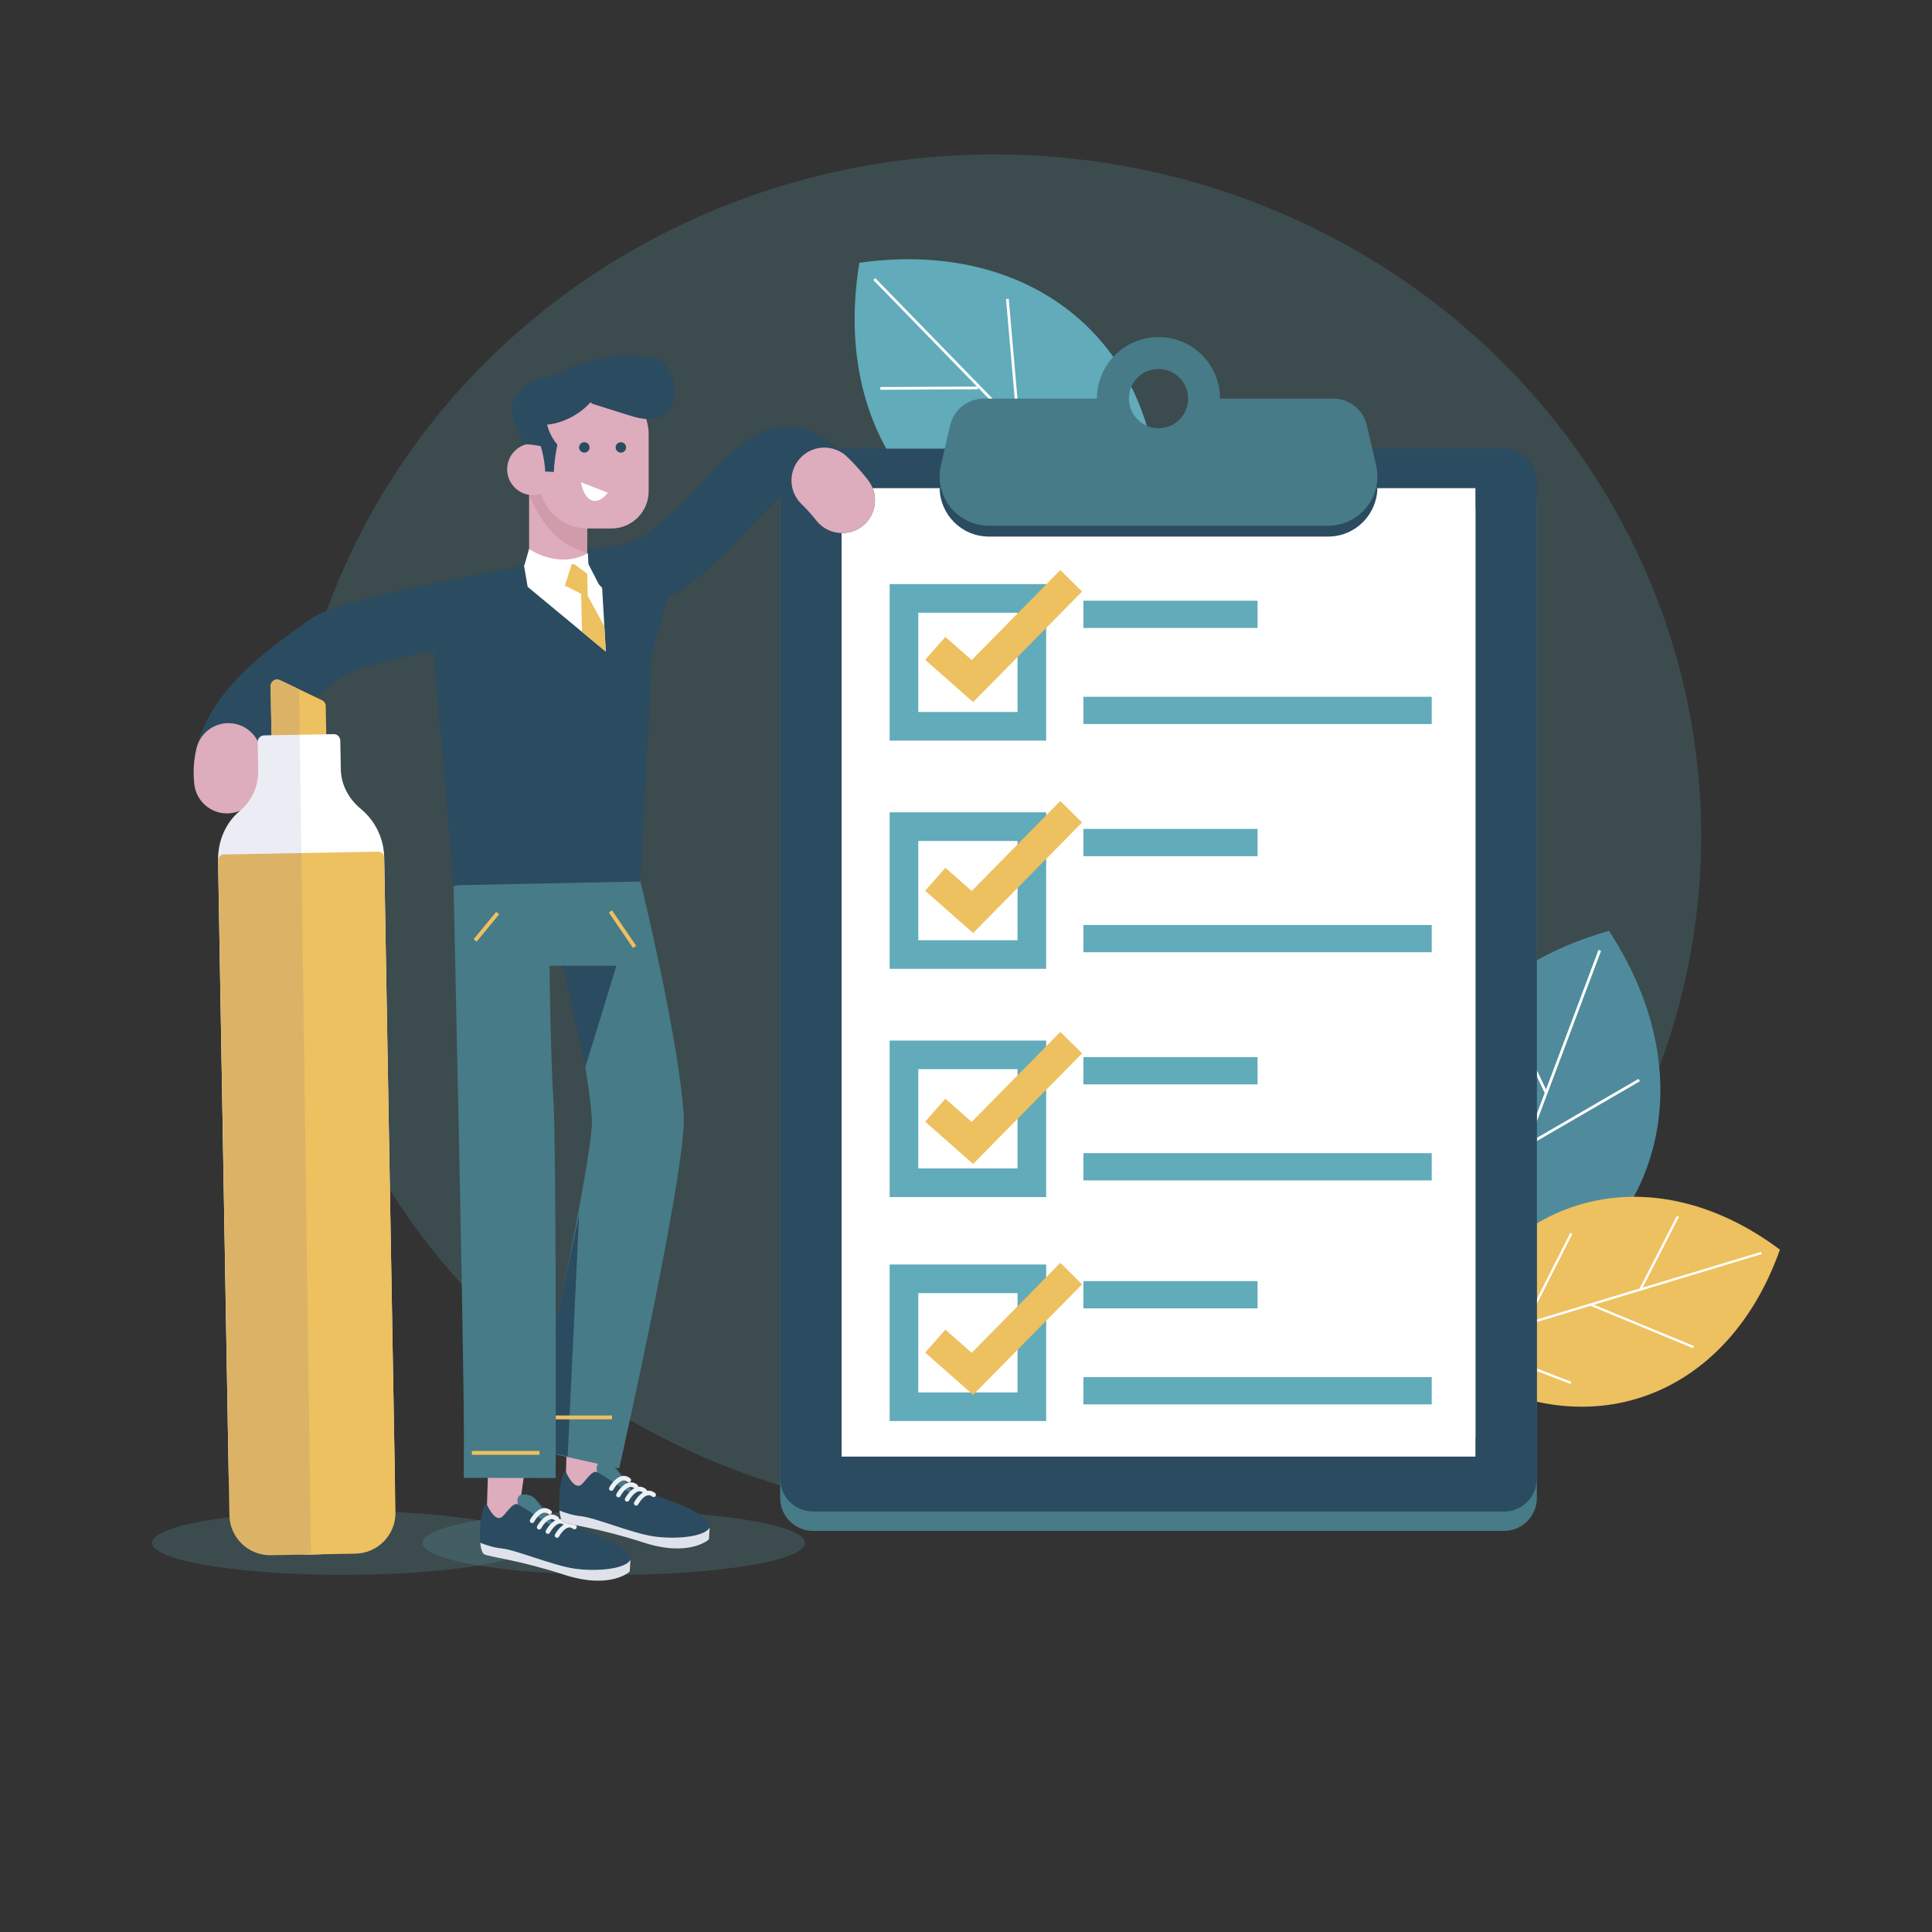 <?xml version="1.0" encoding="utf-8"?>
<!-- Generator: Adobe Illustrator 27.5.0, SVG Export Plug-In . SVG Version: 6.00 Build 0)  -->
<svg version="1.1" xmlns="http://www.w3.org/2000/svg" xmlns:xlink="http://www.w3.org/1999/xlink" x="0px" y="0px"
	 viewBox="0 0 500 500" style="enable-background:new 0 0 500 500;" xml:space="preserve">
<rect x="0" y="0" width="500" height="500" fill="#333333" stroke="none"/>
<g id="BACKGROUND">
	<rect style="fill:none;" width="500" height="500"/>
</g>
<g id="OBJECTS">
	<g>
		<ellipse style="opacity:0.2;fill:#61ABBA;" cx="257.267" cy="216.321" rx="182.997" ry="176.357"/>
		<g style="opacity:0.2;">
			<ellipse style="fill:#61ABBA;" cx="88.856" cy="399.293" rx="49.496" ry="8.278"/>
		</g>
		<g style="opacity:0.2;">
			<ellipse style="fill:#61ABBA;" cx="158.856" cy="399.293" rx="49.496" ry="8.278"/>
		</g>
		<g>
			<path style="fill:#4F8B9C;" d="M416.411,240.9l0.001,0l0,0c27.755,42.539,10.635,88.234-38.239,102.063l0,0
				C350.419,300.423,367.537,254.728,416.411,240.9z"/>
			<g>
				
					<rect x="347.529" y="291.78" transform="matrix(0.352 -0.936 0.936 0.352 -16.404 560.565)" style="fill:#FFFFFF;" width="98.464" height="0.706"/>
			</g>
			<g>
				
					<rect x="394.408" y="258.399" transform="matrix(0.903 -0.429 0.429 0.903 -78.137 195.792)" style="fill:#FFFFFF;" width="0.706" height="25.259"/>
			</g>
			<g>
				
					<rect x="392.735" y="287.72" transform="matrix(0.865 -0.502 0.502 0.865 -89.252 244.406)" style="fill:#FFFFFF;" width="33.707" height="0.706"/>
			</g>
			<g>
				
					<rect x="378.811" y="324.003" transform="matrix(0.852 -0.523 0.523 0.852 -111.266 255.062)" style="fill:#FFFFFF;" width="33.501" height="0.706"/>
			</g>
			<g>
				
					<rect x="380.25" y="286.588" transform="matrix(0.901 -0.434 0.434 0.901 -93.382 195.231)" style="fill:#FFFFFF;" width="0.706" height="30.819"/>
			</g>
		</g>
		<g>
			<path style="fill:#61ABBA;" d="M222.404,67.997L222.404,67.997L222.404,67.997c50.3-7.057,84.395,27.853,76.152,77.972l0,0
				C248.257,153.025,214.162,118.116,222.404,67.997z"/>
			<g>
				
					<rect x="260.085" y="58.317" transform="matrix(0.717 -0.698 0.698 0.717 -1.184 212.186)" style="fill:#FFFFFF;" width="0.706" height="98.464"/>
			</g>
			<g>
				
					<rect x="227.853" y="100.043" transform="matrix(1 -0.005 0.005 1 -0.523 1.262)" style="fill:#FFFFFF;" width="25.259" height="0.706"/>
			</g>
			<g>
				
					<rect x="261.858" y="77.36" transform="matrix(0.996 -0.087 0.087 0.996 -7.187 23.113)" style="fill:#FFFFFF;" width="0.706" height="33.707"/>
			</g>
			<g>
				
					<rect x="288.746" y="105.574" transform="matrix(0.994 -0.112 0.112 0.994 -11.878 33.136)" style="fill:#FFFFFF;" width="0.706" height="33.501"/>
			</g>
			<g>
				
					<rect x="247.095" y="126.016" transform="matrix(1 -0.011 0.011 1 -1.311 2.759)" style="fill:#FFFFFF;" width="30.819" height="0.706"/>
			</g>
		</g>
		<g>
			<path style="fill:#EDC060;" d="M460.639,323.402L460.639,323.402L460.639,323.402c-14.44,40.851-54.274,52.931-88.972,26.981l0,0
				C386.108,309.532,425.942,297.451,460.639,323.402z"/>
			<g>
				
					<rect x="373.744" y="336.336" transform="matrix(0.957 -0.289 0.289 0.957 -79.498 134.392)" style="fill:#FFFFFF;" width="83.994" height="0.602"/>
			</g>
			<g>
				
					<rect x="418.23" y="324.044" transform="matrix(0.457 -0.89 0.89 0.457 -55.411 557.981)" style="fill:#FFFFFF;" width="21.547" height="0.602"/>
			</g>
			<g>
				
					<rect x="424.838" y="328.848" transform="matrix(0.382 -0.924 0.924 0.382 -54.537 604.868)" style="fill:#FFFFFF;" width="0.602" height="28.753"/>
			</g>
			<g>
				
					<rect x="392.984" y="338.233" transform="matrix(0.359 -0.933 0.933 0.359 -76.871 593.143)" style="fill:#FFFFFF;" width="0.602" height="28.578"/>
			</g>
			<g>
				
					<rect x="387.538" y="330.499" transform="matrix(0.452 -0.892 0.892 0.452 -75.459 538.801)" style="fill:#FFFFFF;" width="26.29" height="0.602"/>
			</g>
		</g>
		<g>
			<path style="fill:#467B87;" d="M389.201,121.118H210.442c-4.715,0-8.537,3.822-8.537,8.538v258.012
				c0,4.716,3.822,8.538,8.537,8.538h178.76c4.715,0,8.537-3.822,8.537-8.538V129.656
				C397.738,124.94,393.916,121.118,389.201,121.118z"/>
			<path style="fill:#2B4B60;" d="M389.201,116.104H210.442c-4.715,0-8.537,3.823-8.537,8.538v258.012
				c0,4.716,3.822,8.538,8.537,8.538h178.76c4.715,0,8.537-3.822,8.537-8.538V124.642
				C397.738,119.927,393.916,116.104,389.201,116.104z"/>
			<polyline style="fill:#FFFFFF;" points="217.811,376.969 217.811,131.275 381.838,131.275 381.838,376.969 			"/>
			<rect x="217.811" y="126.336" style="fill:#FFFFFF;" width="164.027" height="245.694"/>
			<path style="fill:#2B4B60;" d="M243.178,126.336c0.104,6.756,5.614,12.526,12.742,12.526h87.801
				c7.129,0,12.639-5.769,12.742-12.526H243.178z"/>
			<path style="fill:#467B87;" d="M353.745,110.083c-0.937-4.052-4.546-6.922-8.705-6.922h-29.286
				c0.001-8.799-7.133-15.933-15.933-15.933c-8.799,0-15.933,7.134-15.933,15.933h-29.286c-4.158,0-7.767,2.869-8.704,6.921
				l-2.395,10.357c-1.847,7.988,4.219,15.616,12.417,15.616h87.801c8.198,0,14.264-7.629,12.418-15.616L353.745,110.083z
				 M301.324,110.676c-5.397,1.026-10.042-3.619-9.017-9.017c0.572-3.014,3.004-5.444,6.018-6.014
				c5.394-1.02,10.034,3.62,9.013,9.013C306.767,107.673,304.338,110.104,301.324,110.676z"/>
			<path style="fill:#61ABBA;" d="M270.745,191.671H230.24v-40.507h40.505V191.671z M237.647,184.264h25.692V158.57h-25.692V184.264
				L237.647,184.264z"/>
			<g>
				<rect x="280.387" y="155.462" style="fill:#61ABBA;" width="45.071" height="7.055"/>
				<rect x="280.387" y="180.323" style="fill:#61ABBA;" width="90.141" height="7.055"/>
			</g>
			<path style="fill:#61ABBA;" d="M270.745,250.733H230.24v-40.508h40.505V250.733z M237.647,243.327h25.692v-25.694h-25.692
				V243.327L237.647,243.327z"/>
			<g>
				<rect x="280.387" y="214.522" style="fill:#61ABBA;" width="45.071" height="7.055"/>
				<rect x="280.387" y="239.385" style="fill:#61ABBA;" width="90.141" height="7.055"/>
			</g>
			<path style="fill:#61ABBA;" d="M270.745,309.795H230.24v-40.507h40.505V309.795z M237.647,302.389h25.692v-25.694h-25.692
				V302.389L237.647,302.389z"/>
			<g>
				<rect x="280.387" y="273.584" style="fill:#61ABBA;" width="45.071" height="7.055"/>
				<rect x="280.387" y="298.435" style="fill:#61ABBA;" width="90.141" height="7.055"/>
			</g>
			<g>
				<polygon style="fill:#EDC060;" points="274.41,147.534 251.469,170.829 244.663,164.827 239.434,170.761 251.84,181.703 
					280.039,153.095 				"/>
			</g>
			<g>
				<polygon style="fill:#EDC060;" points="274.41,207.296 251.469,230.592 244.663,224.589 239.434,230.524 251.84,241.465 
					280.039,212.857 				"/>
			</g>
			<path style="fill:#61ABBA;" d="M270.745,367.763H230.24v-40.507h40.505V367.763z M237.647,360.357h25.692v-25.694h-25.692
				V360.357L237.647,360.357z"/>
			<g>
				<rect x="280.387" y="331.551" style="fill:#61ABBA;" width="45.071" height="7.055"/>
				<rect x="280.387" y="356.403" style="fill:#61ABBA;" width="90.141" height="7.055"/>
			</g>
			<g>
				<polygon style="fill:#EDC060;" points="274.41,267.059 251.469,290.354 244.663,284.352 239.434,290.286 251.84,301.227 
					280.039,272.619 				"/>
			</g>
			<g>
				<polygon style="fill:#EDC060;" points="274.41,326.821 251.469,350.116 244.663,344.114 239.434,350.048 251.84,360.989 
					280.039,332.381 				"/>
			</g>
		</g>
		<g>
			<path style="fill:none;stroke:#2B4B60;stroke-width:17;stroke-linecap:round;stroke-miterlimit:10;" d="M151.232,150.384
				c0.523,0.326,14.648-0.15,21.339-5.387c4.765-3.729,8.094-6.595,12.016-10.773c9.53-10.151,14.295-15.745,19.681-15.331
				c5.982,0.46,13.673,10.566,13.673,10.566"/>
			<path style="fill:#DDACBD;" d="M145.922,386.315l0.339,1.148l0.663-21.149l10.092,1.39l-2.626,18.633
				C153.982,388.335,147.92,386.724,145.922,386.315z"/>
			<path style="fill:#DDACBD;" d="M125.538,393.194l0.339,1.148l0.663-21.149l10.092,1.39l-2.626,18.633
				C133.598,395.213,127.536,393.602,125.538,393.194z"/>
			<g>
				<path style="fill:#467B87;" d="M160.233,380.044l1.201-5.341c3.821-17.273,16.237-74.534,15.515-86.113
					c-1.178-18.819-10.43-57.27-10.822-58.898l-2.794-11.56l-23.12,5.585l2.792,11.56c0.093,0.379,9.157,38.053,10.205,54.796
					c0.188,6.347-7.638,46.221-14.999,79.491l-1.201,5.341L160.233,380.044z"/>
			</g>
			<polygon style="fill:#2B4B60;" points="149.873,314.284 146.91,376.889 137.009,374.906 			"/>
			<line style="fill:none;stroke:#EDC060;stroke-miterlimit:10;" x1="142.137" y1="366.825" x2="158.4" y2="366.825"/>
			<rect x="118.679" y="211.862" style="fill:#467B87;" width="46.298" height="38.084"/>
			<g>
				<path style="fill:#467B87;" d="M143.811,382.507l0.019-11.893c0.005-3.034,0.104-74.438-0.585-85.493
					c-1.089-17.423-1.101-48.987-1.101-49.304v-11.893l-24.764,5.393c0,0,2.694,120.804,2.664,141.263l-0.019,11.893
					L143.811,382.507z"/>
			</g>
			<path style="fill:#2B4B60;" d="M168.788,169.036l5.76-20.858c0,0-17.851-3.284-28.729-4.014
				c-16.175-1.085-34.143,18.553-34.143,18.553l5.093,59.144l0.457,7.253l48.434-0.988l0.455-7.447L168.788,169.036z"/>
			<path style="fill:#DDACBD;" d="M144.455,155.089L144.455,155.089c-4.153,0-7.519-3.367-7.519-7.519v-20.666
				c0-2.616,2.12-4.736,4.736-4.736h5.566c2.616,0,4.736,2.121,4.736,4.736v20.666C151.974,151.722,148.608,155.089,144.455,155.089
				z"/>
			<path style="opacity:0.5;fill:#C58C9A;" d="M136.936,127.906c1.992,5.164,6.333,13.116,15.039,15.075v-20.814h-13.593
				l-1.446,0.635V127.906z"/>
			<path style="fill:none;stroke:#2B4B60;stroke-width:17;stroke-linecap:round;stroke-miterlimit:10;" d="M135.739,155.006
				c0,0-45.795,8.328-50.795,12.328s-28.205,17.672-26.205,34.672"/>
			<path style="fill:#DDACBD;" d="M155.415,99.935h-3.46c-6.879,0-12.455,5.576-12.455,12.455v11.786
				c0,6.956,5.639,12.595,12.595,12.595h6.14c5.322,0,9.636-4.314,9.636-9.636V112.39
				C167.871,105.511,162.294,99.935,155.415,99.935z"/>
			<circle style="fill:#DDACBD;" cx="137.949" cy="121.447" r="6.7"/>
			<path style="fill:none;" d="M139.659,115.574c0.521,2.412,0.857,4.863,1.005,7.326c0.278-0.261,0.795-0.38,1.151-0.243"/>
			<path style="fill:#FFFFFF;" d="M157.303,127.502l-6.98-2.702c0,0,0.676,4.053,2.927,4.728
				C155.502,130.204,157.303,127.502,157.303,127.502z"/>
			<path style="fill:#2B4B60;" d="M152.574,115.794c0,0.746-0.605,1.351-1.351,1.351c-0.746,0-1.351-0.605-1.351-1.351
				s0.605-1.351,1.351-1.351C151.97,114.443,152.574,115.048,152.574,115.794z"/>
			<path style="fill:#2B4B60;" d="M162.031,115.794c0,0.746-0.605,1.351-1.351,1.351s-1.351-0.605-1.351-1.351
				s0.605-1.351,1.351-1.351S162.031,115.048,162.031,115.794z"/>
			<polygon style="fill:#FFFFFF;" points="149.731,145.98 135.594,146.243 136.552,151.87 156.787,168.633 155.83,152.11 			"/>
			<path style="fill:#FFFFFF;" d="M136.926,142.061c0,0,7.567,5.389,15.222,1.111l0.131,2.809l3.267,6.337l-6.337-4.769l-4.834,7.84
				l-8.624-9.212L136.926,142.061z"/>
			<path style="fill:#2B4B60;" d="M141.597,109.892c0.46,1.902,1.375,3.694,2.647,5.181c-0.475,2.29-0.793,4.74-0.925,7.075
				c-0.674,0-1.561-0.124-2.235-0.124c-0.075-2.226-0.487-4.441-1.147-6.568c-1.503-0.289-3.008-0.523-4.538-0.475
				c-0.618-1.983-1.369-3.659-2.299-5.517c-0.555-1.109-0.503-1.917-0.653-3.147c-0.304-2.496,1.633-4.819,3.561-6.432
				c1.929-1.613,4.443-2.509,6.958-2.48c7.262-4.089,16.1-6.227,24.357-5.098c1.205,0.165,2.429,0.396,3.483,1.004
				c1.578,0.909,2.595,2.567,3.194,4.287c1.029,2.954,0.895,6.496-1.096,8.909c-1.437,1.741-4.016,2.095-6.263,1.875
				c-1.415-0.139-2.783-0.568-4.139-0.994c-3.041-0.956-6.082-1.911-9.123-2.867c-0.258-0.081-0.58-0.298-0.459-0.539
				C150.305,107.114,145.663,109.563,141.597,109.892z"/>
			<g>
				<path style="fill:#467B87;" d="M134.579,391.089c0,0-1.769-3.901,0.457-4.258c2.225-0.358,3.418,1.003,3.418,1.003l5.419,6.068
					l2.84,4.413l-4.285-1.944L134.579,391.089z"/>
				<path style="fill:#2B4B60;" d="M125.939,389.221c0,0,1.812,4.332,3.675,3.549c1.055-0.444,2.906-3.983,4.296-3.476
					c1.39,0.507,6.772,4.451,8.809,5.478c2.037,1.027-4.266-6.939-4.266-6.939s5.302,5.433,7.124,6.357
					c1.823,0.924,17.19,4.693,17.592,9.468l-0.209,3.085c0,0-4.968,4.656-16.83,0.826c-11.862-3.83-18.567-4.457-20.707-5.269
					C123.284,401.488,124.241,389.358,125.939,389.221z"/>
				<path style="fill:#DFE2EB;" d="M148.546,405.934c-5.647-0.857-15.067-4.837-18.687-5.198c-2.085-0.208-4.175-0.909-5.575-1.467
					c0.155,1.588,0.514,2.795,1.14,3.033c2.139,0.813,8.845,1.439,20.707,5.269c11.862,3.83,16.83-0.826,16.83-0.826l0.209-3.085
					C161.832,406.126,154.193,406.791,148.546,405.934z"/>
				<g>
					<path style="fill:#EDF0F4;" d="M137.714,394.174c-0.096,0.002-0.194-0.02-0.285-0.069c-0.287-0.152-0.397-0.508-0.245-0.796
						c0.055-0.105,1.376-2.561,3.243-2.954c0.752-0.163,1.504,0.035,2.172,0.564c0.255,0.201,0.299,0.571,0.098,0.826
						c-0.202,0.255-0.572,0.3-0.827,0.097c-0.396-0.311-0.788-0.421-1.2-0.336c-1.106,0.233-2.14,1.779-2.445,2.355
						C138.12,394.057,137.921,394.17,137.714,394.174z"/>
				</g>
				<g>
					<path style="fill:#EDF0F4;" d="M139.549,395.841c-0.096,0.002-0.194-0.021-0.285-0.069c-0.287-0.152-0.397-0.508-0.244-0.796
						c0.055-0.105,1.377-2.561,3.243-2.954c0.75-0.163,1.504,0.035,2.172,0.563c0.255,0.202,0.299,0.571,0.098,0.826
						c-0.201,0.255-0.571,0.299-0.827,0.097c-0.396-0.312-0.788-0.422-1.2-0.336c-1.106,0.233-2.141,1.779-2.446,2.355
						C139.955,395.725,139.757,395.838,139.549,395.841z"/>
				</g>
				<g>
					<path style="fill:#EDF0F4;" d="M141.801,396.97c-0.097,0.002-0.195-0.021-0.286-0.068c-0.287-0.153-0.397-0.508-0.244-0.796
						c0.055-0.104,1.376-2.561,3.243-2.954c0.751-0.158,1.504,0.037,2.173,0.565c0.255,0.201,0.299,0.572,0.097,0.826
						c-0.201,0.255-0.571,0.3-0.827,0.097c-0.395-0.313-0.787-0.421-1.199-0.337c-1.101,0.231-2.139,1.778-2.446,2.355
						C142.207,396.854,142.008,396.967,141.801,396.97z"/>
				</g>
				<g>
					<path style="fill:#EDF0F4;" d="M144.156,397.992c-0.096,0.002-0.194-0.02-0.285-0.069c-0.287-0.152-0.397-0.508-0.245-0.796
						c0.055-0.104,1.376-2.561,3.243-2.954c0.751-0.164,1.504,0.036,2.172,0.564c0.255,0.202,0.299,0.571,0.098,0.826
						c-0.202,0.255-0.572,0.299-0.827,0.097c-0.395-0.31-0.787-0.421-1.2-0.336c-1.106,0.233-2.14,1.779-2.445,2.355
						C144.563,397.876,144.364,397.988,144.156,397.992z"/>
				</g>
			</g>
			<g>
				<path style="fill:#467B87;" d="M155.08,382.75c0,0-1.769-3.901,0.457-4.258c2.225-0.358,3.418,1.003,3.418,1.003l5.419,6.068
					l2.84,4.413l-4.285-1.944L155.08,382.75z"/>
				<path style="fill:#2B4B60;" d="M146.44,380.882c0,0,1.811,4.332,3.675,3.549c1.055-0.444,2.906-3.983,4.296-3.475
					c1.39,0.507,6.772,4.451,8.809,5.477c2.037,1.027-4.266-6.938-4.266-6.938s5.302,5.433,7.124,6.357
					c1.823,0.924,17.19,4.693,17.592,9.468l-0.209,3.085c0,0-4.968,4.656-16.83,0.826s-18.567-4.457-20.707-5.269
					C143.786,393.148,144.742,381.018,146.44,380.882z"/>
				<path style="fill:#DFE2EB;" d="M169.047,397.594c-5.647-0.858-15.067-4.837-18.687-5.198c-2.085-0.208-4.175-0.91-5.575-1.467
					c0.155,1.588,0.515,2.795,1.14,3.032c2.139,0.813,8.845,1.439,20.707,5.269s16.83-0.826,16.83-0.826l0.209-3.085
					C182.333,397.787,174.694,398.452,169.047,397.594z"/>
				<g>
					<path style="fill:#EDF0F4;" d="M158.215,385.834c-0.096,0.002-0.194-0.02-0.285-0.069c-0.287-0.152-0.397-0.508-0.244-0.796
						c0.055-0.104,1.376-2.561,3.243-2.954c0.752-0.163,1.504,0.035,2.172,0.563c0.255,0.202,0.299,0.571,0.098,0.826
						c-0.202,0.255-0.572,0.3-0.827,0.097c-0.396-0.311-0.788-0.421-1.2-0.335c-1.106,0.233-2.14,1.779-2.445,2.355
						C158.622,385.718,158.422,385.831,158.215,385.834z"/>
				</g>
				<g>
					<path style="fill:#EDF0F4;" d="M160.05,387.502c-0.096,0.002-0.194-0.021-0.285-0.069c-0.287-0.152-0.397-0.508-0.244-0.796
						c0.055-0.105,1.377-2.561,3.243-2.954c0.75-0.163,1.504,0.035,2.172,0.564c0.255,0.201,0.299,0.571,0.098,0.826
						c-0.201,0.255-0.571,0.299-0.827,0.097c-0.396-0.312-0.788-0.422-1.2-0.335c-1.106,0.233-2.141,1.779-2.446,2.355
						C160.456,387.386,160.258,387.498,160.05,387.502z"/>
				</g>
				<g>
					<path style="fill:#EDF0F4;" d="M162.302,388.631c-0.096,0.002-0.195-0.021-0.286-0.069c-0.287-0.153-0.397-0.508-0.244-0.796
						c0.055-0.104,1.376-2.561,3.243-2.954c0.751-0.158,1.504,0.037,2.173,0.565c0.255,0.201,0.299,0.572,0.097,0.826
						c-0.201,0.255-0.571,0.3-0.827,0.097c-0.395-0.313-0.787-0.421-1.199-0.337c-1.101,0.231-2.139,1.778-2.446,2.355
						C162.708,388.515,162.509,388.628,162.302,388.631z"/>
				</g>
				<g>
					<path style="fill:#EDF0F4;" d="M164.657,389.653c-0.096,0.002-0.194-0.02-0.285-0.069c-0.287-0.152-0.397-0.508-0.245-0.796
						c0.055-0.105,1.376-2.561,3.243-2.954c0.751-0.164,1.504,0.036,2.172,0.563c0.255,0.202,0.299,0.571,0.098,0.826
						c-0.202,0.255-0.572,0.299-0.827,0.097c-0.395-0.31-0.787-0.421-1.2-0.335c-1.106,0.233-2.14,1.779-2.445,2.355
						C165.064,389.536,164.865,389.649,164.657,389.653z"/>
				</g>
			</g>
			<polygon style="fill:#EDC060;" points="151.975,148.469 148.599,146.001 147.977,146.013 146.188,151.558 150.391,153.66 
				150.635,163.537 156.787,168.633 156.407,162.066 152.111,154.233 			"/>
			<g>
				<path style="fill:#DDACBD;" d="M217.948,137.959c-2.564,0-5.098-1.155-6.77-3.352c-0.007-0.009-1.61-2.09-3.752-4.161
					c-3.376-3.262-3.467-8.643-0.205-12.019c3.261-3.376,8.643-3.468,12.019-0.205c3.055,2.953,5.228,5.777,5.465,6.089
					c2.843,3.736,2.12,9.069-1.616,11.912C221.551,137.393,219.742,137.959,217.948,137.959z"/>
			</g>
			<polygon style="fill:#2B4B60;" points="159.529,249.946 145.648,249.946 151.469,276.212 			"/>
			<line style="fill:none;stroke:#EDC060;stroke-miterlimit:10;" x1="128.793" y1="236.305" x2="122.955" y2="243.394"/>
			<line style="fill:none;stroke:#EDC060;stroke-miterlimit:10;" x1="157.983" y1="235.888" x2="164.238" y2="245.062"/>
			<line style="fill:none;stroke:#EDC060;stroke-miterlimit:10;" x1="122.121" y1="375.999" x2="139.635" y2="375.999"/>
			<g>
				<path style="fill:#DDACBD;" d="M58.728,210.507c-4.251,0-7.923-3.183-8.431-7.509c-0.36-3.064-0.177-6.186,0.545-9.278
					c1.067-4.572,5.64-7.414,10.209-6.345c4.572,1.067,7.413,5.638,6.345,10.21c-0.277,1.187-0.348,2.309-0.216,3.429
					c0.548,4.662-2.787,8.886-7.45,9.434C59.394,210.488,59.059,210.507,58.728,210.507z"/>
			</g>
		</g>
		<g>
			<path style="fill:#EDC060;" d="M70.296,191.969l-0.262-14.408c-0.011-0.583,0.281-1.13,0.771-1.445
				c0.49-0.316,1.109-0.355,1.634-0.103l10.905,5.206c0.575,0.275,0.945,0.85,0.957,1.487l0.164,9.005
				c0.017,0.929-0.722,1.695-1.651,1.712l-10.806,0.197C71.079,193.637,70.313,192.898,70.296,191.969z"/>
			<path style="fill:#EDC060;" d="M77.133,178.254l-4.693-2.241c-0.526-0.251-1.144-0.212-1.634,0.104
				c-0.49,0.315-0.782,0.862-0.771,1.445l0.262,14.408c0.017,0.929,0.783,1.668,1.712,1.651l5.403-0.098L77.133,178.254z"/>
			<path style="fill:#FFFFFF;" d="M59.188,382.398l-2.745-159.722c-0.089-4.879,1.864-9.663,5.606-12.794
				c3.108-2.6,4.853-6.431,4.779-10.473l-0.134-7.375c-0.017-0.929,0.722-1.695,1.651-1.712l18.009-0.328
				c0.929-0.017,1.695,0.722,1.712,1.651l0.136,7.442c0.073,4.014,2.052,7.672,5.151,10.226c3.774,3.11,5.985,7.683,6.074,12.581
				l2.745,159.722c0.204,11.199-8.71,20.444-19.909,20.648l-2.427,0.044C68.636,402.512,59.392,393.598,59.188,382.398z"/>
			<path style="fill:#EDC060;" d="M97.869,220.411l-39.923,0.727c-0.831,0.015-1.518,0.691-1.503,1.523c0,0.005,0,0.01,0,0.015
				l2.923,169.451c0.106,5.826,4.915,10.463,10.741,10.357l21.886-0.399c5.826-0.106,10.463-4.915,10.357-10.741l-2.922-169.451
				c0-0.005,0-0.01,0-0.015C99.411,221.047,98.7,220.396,97.869,220.411z"/>
			<path style="opacity:0.1;fill:#40409B;" d="M59.188,382.4l0.177,9.728c0.106,5.826,4.915,10.463,10.741,10.357l9.729-0.177h0
				l0.631-0.012L77.419,178.39l-1.192-0.569l-3.788-1.809c-0.526-0.251-1.144-0.212-1.634,0.104
				c-0.49,0.315-0.782,0.862-0.771,1.445l0.232,12.727l-1.921,0.035c-0.929,0.017-1.668,0.783-1.651,1.712l0.134,7.375
				c0.073,4.042-1.671,7.873-4.779,10.473c-3.735,3.124-5.686,7.895-5.605,12.763c0,0.005-0.001,0.01-0.001,0.015
				c0,0.005,0,0.01,0,0.015l1.922,105.535l0.823,54.187C59.188,382.398,59.188,382.399,59.188,382.4z"/>
		</g>
	</g>
</g>

</svg>

